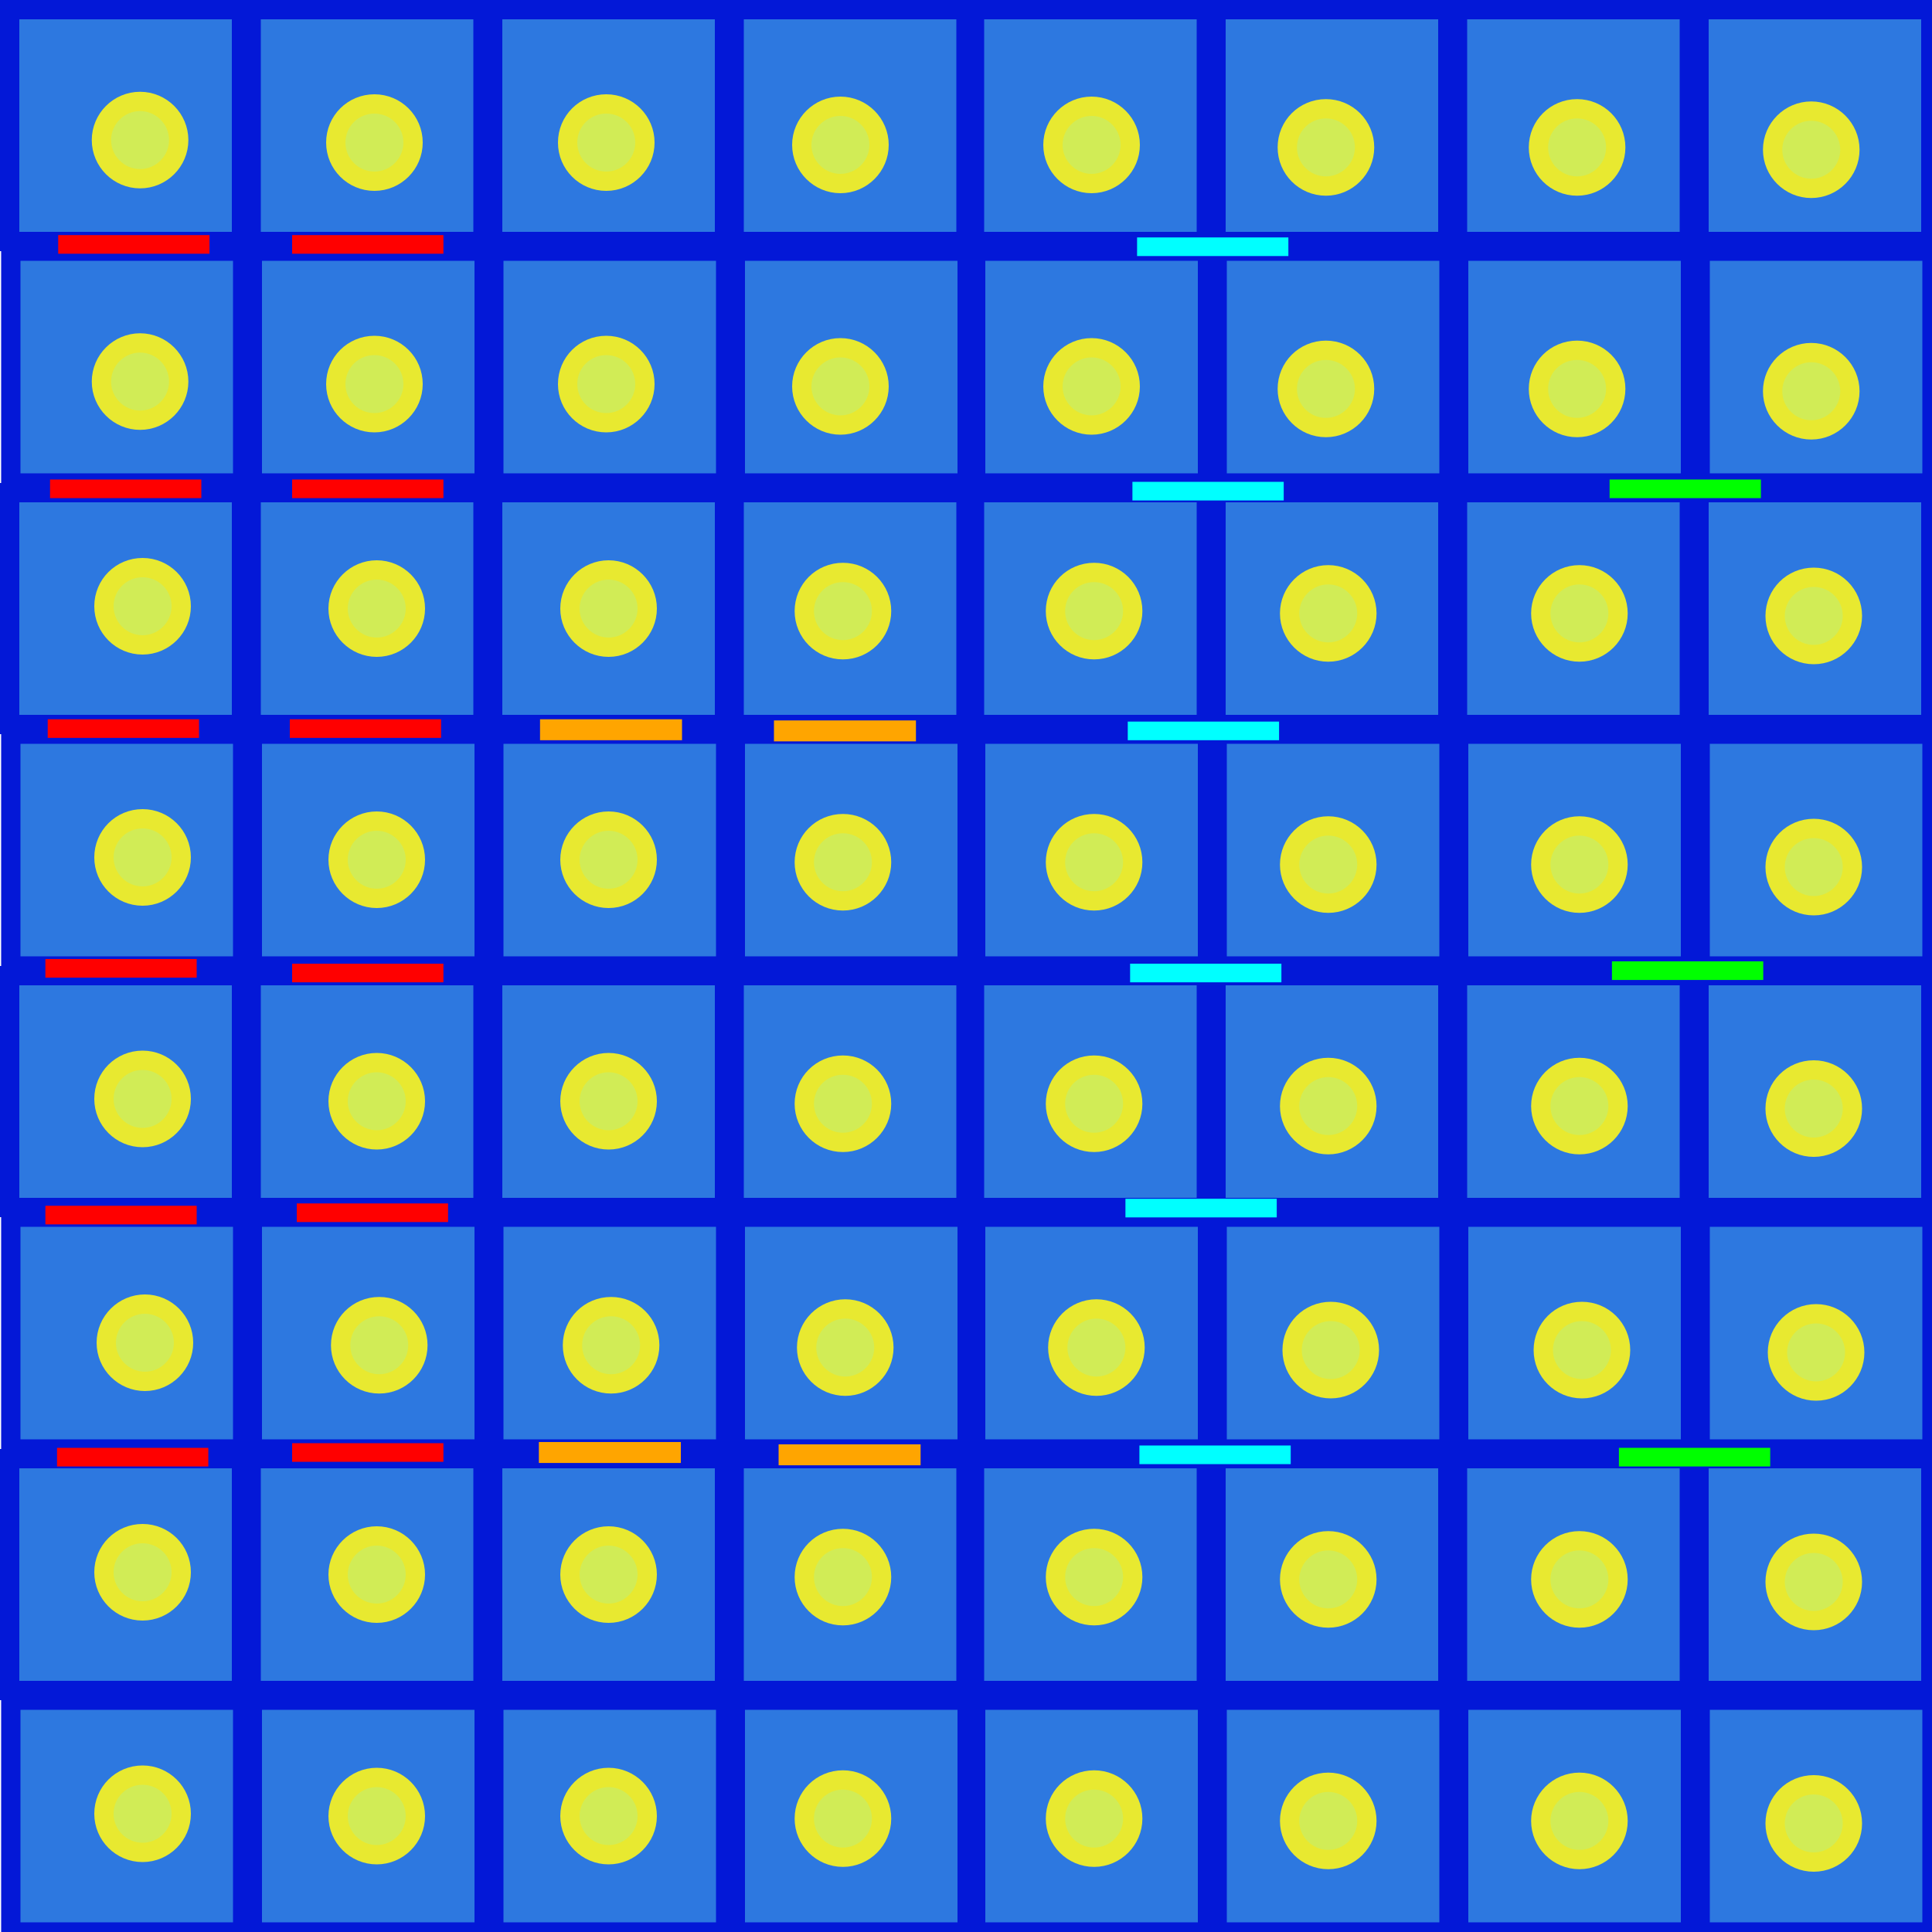 <?xml version="1.0" encoding="UTF-8" standalone="no"?>
<svg
   xmlns:dc="http://purl.org/dc/elements/1.1/"
   xmlns:cc="http://creativecommons.org/ns#"
   xmlns:rdf="http://www.w3.org/1999/02/22-rdf-syntax-ns#"
   xmlns:svg="http://www.w3.org/2000/svg"
   xmlns="http://www.w3.org/2000/svg"
   xmlns:xlink="http://www.w3.org/1999/xlink"
   xmlns:sodipodi="http://sodipodi.sourceforge.net/DTD/sodipodi-0.dtd"
   xmlns:inkscape="http://www.inkscape.org/namespaces/inkscape"
   version="1.1"
   preserveAspectRatio="xMidYMid meet"
   viewBox="0 0 100 100"
   width="100"
   height="100"
   id="svg593"
   sodipodi:docname="balanced.svg"
   inkscape:version="1.0.1 (3bc2e813f5, 2020-09-07)">
  <sodipodi:namedview
     pagecolor="#ffffff"
     bordercolor="#666666"
     borderopacity="1"
     objecttolerance="10"
     gridtolerance="10"
     guidetolerance="10"
     inkscape:pageopacity="0"
     inkscape:pageshadow="2"
     inkscape:window-width="1920"
     inkscape:window-height="1001"
     id="namedview595"
     showgrid="false"
     inkscape:zoom="8.3"
     inkscape:cx="22.951807"
     inkscape:cy="50"
     inkscape:window-x="-9"
     inkscape:window-y="-9"
     inkscape:window-maximized="1"
     inkscape:current-layer="svg593"
     inkscape:document-rotation="0" />
  <defs
     id="defs67">
    <path
       d="M75.5 100L75.5 88L87.5 88L87.5 100L75.5 100ZM88 100L88 88L100 88L100 100L88 100ZM25.56 100L25.56 88L37.56 88L37.56 100L25.56 100ZM38.06 100L38.06 88L50.06 88L50.06 100L38.06 100ZM0.56 100L0.56 88L12.56 88L12.56 100L0.56 100ZM13.06 100L13.06 88L25.06 88L25.06 100L13.06 100ZM63 100L63 88L75 88L75 100L63 100ZM50.5 100L50.5 88L62.5 88L62.5 100L50.5 100ZM75.44 87.5L75.44 75.5L87.44 75.5L87.44 87.5L75.44 87.5ZM87.94 87.5L87.94 75.5L99.94 75.5L99.94 87.5L87.94 87.5ZM25.5 87.5L25.5 75.5L37.5 75.5L37.5 87.5L25.5 87.5ZM38 87.5L38 75.5L50 75.5L50 87.5L38 87.5ZM0.5 87.5L0.5 75.5L12.5 75.5L12.5 87.5L0.5 87.5ZM13 87.5L13 75.5L25 75.5L25 87.5L13 87.5ZM62.94 87.5L62.94 75.5L74.94 75.5L74.94 87.5L62.94 87.5ZM50.44 87.5L50.44 75.5L62.44 75.5L62.44 87.5L50.44 87.5ZM50.5 75L50.5 63L62.5 63L62.5 75L50.5 75ZM63 75L63 63L75 63L75 75L63 75ZM13.06 75L13.06 63L25.06 63L25.06 75L13.06 75ZM0.56 75L0.56 63L12.56 63L12.56 75L0.56 75ZM38.06 75L38.06 63L50.06 63L50.06 75L38.06 75ZM25.56 75L25.56 63L37.56 63L37.56 75L25.56 75ZM88 75L88 63L100 63L100 75L88 75ZM75.5 75L75.5 63L87.5 63L87.5 75L75.5 75ZM50.44 62.5L50.44 50.5L62.44 50.5L62.44 62.5L50.44 62.5ZM62.94 62.5L62.94 50.5L74.94 50.5L74.94 62.5L62.94 62.5ZM13 62.5L13 50.5L25 50.5L25 62.5L13 62.5ZM0.5 62.5L0.5 50.5L12.5 50.5L12.5 62.5L0.5 62.5ZM38 62.5L38 50.5L50 50.5L50 62.5L38 62.5ZM25.5 62.5L25.5 50.5L37.5 50.5L37.5 62.5L25.5 62.5ZM87.94 62.5L87.94 50.5L99.94 50.5L99.94 62.5L87.94 62.5ZM75.44 62.5L75.44 50.5L87.44 50.5L87.44 62.5L75.44 62.5ZM75.5 50L75.5 38L87.5 38L87.5 50L75.5 50ZM88 50L88 38L100 38L100 50L88 50ZM25.56 50L25.56 38L37.56 38L37.56 50L25.56 50ZM38.06 50L38.06 38L50.06 38L50.06 50L38.06 50ZM0.56 50L0.56 38L12.56 38L12.56 50L0.56 50ZM13.06 50L13.06 38L25.06 38L25.06 50L13.06 50ZM63 50L63 38L75 38L75 50L63 50ZM50.5 50L50.5 38L62.5 38L62.5 50L50.5 50ZM75.44 37.5L75.44 25.5L87.44 25.5L87.44 37.5L75.44 37.5ZM87.94 37.5L87.94 25.5L99.94 25.5L99.94 37.5L87.94 37.5ZM25.5 37.5L25.5 25.5L37.5 25.5L37.5 37.5L25.5 37.5ZM38 37.5L38 25.5L50 25.5L50 37.5L38 37.5ZM0.5 37.5L0.5 25.5L12.5 25.5L12.5 37.5L0.5 37.5ZM13 37.5L13 25.5L25 25.5L25 37.5L13 37.5ZM62.94 37.5L62.94 25.5L74.94 25.5L74.94 37.5L62.94 37.5ZM50.44 37.5L50.44 25.5L62.44 25.5L62.44 37.5L50.44 37.5ZM75.5 25L75.5 13L87.5 13L87.5 25L75.5 25ZM88 25L88 13L100 13L100 25L88 25ZM25.56 25L25.56 13L37.56 13L37.56 25L25.56 25ZM38.06 25L38.06 13L50.06 13L50.06 25L38.06 25ZM0.56 25L0.56 13L12.56 13L12.56 25L0.56 25ZM13.06 25L13.06 13L25.06 13L25.06 25L13.06 25ZM63 25L63 13L75 13L75 25L63 25ZM50.5 25L50.5 13L62.5 13L62.5 25L50.5 25ZM75.44 12.5L75.44 0.5L87.44 0.5L87.44 12.5L75.44 12.5ZM87.94 12.5L87.94 0.5L99.94 0.5L99.94 12.5L87.94 12.5ZM25.5 12.5L25.5 0.5L37.5 0.5L37.5 12.5L25.5 12.5ZM38 12.5L38 0.5L50 0.5L50 12.5L38 12.5ZM0.5 12.5L0.5 0.5L12.5 0.5L12.5 12.5L0.5 12.5ZM13 12.5L13 0.5L25 0.5L25 12.5L13 12.5ZM62.94 12.5L62.94 0.5L74.94 0.5L74.94 12.5L62.94 12.5ZM50.44 12.5L50.44 0.5L62.44 0.5L62.44 12.5L50.44 12.5Z"
       id="k1yBUesdFD" />
    <path
       d="M9.25 7.25C9.25 8.35 8.35 9.25 7.25 9.25C6.15 9.25 5.25 8.35 5.25 7.25C5.25 6.15 6.15 5.25 7.25 5.25C8.35 5.25 9.25 6.15 9.25 7.25Z"
       id="f3TYRk21w" />
    <path
       d="M9.25 19.75C9.25 20.85 8.35 21.75 7.25 21.75C6.15 21.75 5.25 20.85 5.25 19.75C5.25 18.65 6.15 17.75 7.25 17.75C8.35 17.75 9.25 18.65 9.25 19.75Z"
       id="apfevvvks" />
    <path
       d="M9.38 31.38C9.38 32.48 8.48 33.38 7.38 33.38C6.27 33.38 5.38 32.48 5.38 31.38C5.38 30.27 6.27 29.38 7.38 29.38C8.48 29.38 9.38 30.27 9.38 31.38Z"
       id="d9IsZ9qQ2" />
    <path
       d="M9.38 44.38C9.38 45.48 8.48 46.38 7.38 46.38C6.27 46.38 5.38 45.48 5.38 44.38C5.38 43.27 6.27 42.38 7.38 42.38C8.48 42.38 9.38 43.27 9.38 44.38Z"
       id="b3wxK5TXCg" />
    <path
       d="M9.38 56.88C9.38 57.98 8.48 58.88 7.38 58.88C6.27 58.88 5.38 57.98 5.38 56.88C5.38 55.77 6.27 54.88 7.38 54.88C8.48 54.88 9.38 55.77 9.38 56.88Z"
       id="b5kMrGUTT3" />
    <path
       d="M9.5 69.5C9.5 70.6 8.6 71.5 7.5 71.5C6.4 71.5 5.5 70.6 5.5 69.5C5.5 68.4 6.4 67.5 7.5 67.5C8.6 67.5 9.5 68.4 9.5 69.5Z"
       id="bzQNCaCLX" />
    <path
       d="M33.38 7.38C33.38 8.48 32.48 9.38 31.38 9.38C30.27 9.38 29.38 8.48 29.38 7.38C29.38 6.27 30.27 5.38 31.38 5.38C32.48 5.38 33.38 6.27 33.38 7.38Z"
       id="b1oQ50TQIR" />
    <path
       d="M33.38 19.88C33.38 20.98 32.48 21.88 31.38 21.88C30.27 21.88 29.38 20.98 29.38 19.88C29.38 18.77 30.27 17.88 31.38 17.88C32.48 17.88 33.38 18.77 33.38 19.88Z"
       id="j277XMGqn" />
    <path
       d="M33.5 31.5C33.5 32.6 32.6 33.5 31.5 33.5C30.4 33.5 29.5 32.6 29.5 31.5C29.5 30.4 30.4 29.5 31.5 29.5C32.6 29.5 33.5 30.4 33.5 31.5Z"
       id="b3fEZtcS75" />
    <path
       d="M33.5 44.5C33.5 45.6 32.6 46.5 31.5 46.5C30.4 46.5 29.5 45.6 29.5 44.5C29.5 43.4 30.4 42.5 31.5 42.5C32.6 42.5 33.5 43.4 33.5 44.5Z"
       id="b4G7H5SpuN" />
    <path
       d="M33.5 57C33.5 58.1 32.6 59 31.5 59C30.4 59 29.5 58.1 29.5 57C29.5 55.9 30.4 55 31.5 55C32.6 55 33.5 55.9 33.5 57Z"
       id="a164AGCL66" />
    <path
       d="M33.63 69.63C33.63 70.73 32.73 71.63 31.63 71.63C30.52 71.63 29.63 70.73 29.63 69.63C29.63 68.52 30.52 67.63 31.63 67.63C32.73 67.63 33.63 68.52 33.63 69.63Z"
       id="a4mQEgrlBX" />
    <path
       d="M58.5 7.5C58.5 8.6 57.6 9.5 56.5 9.5C55.4 9.5 54.5 8.6 54.5 7.5C54.5 6.4 55.4 5.5 56.5 5.5C57.6 5.5 58.5 6.4 58.5 7.5Z"
       id="a1oj0d6SHn" />
    <path
       d="M58.5 20C58.5 21.1 57.6 22 56.5 22C55.4 22 54.5 21.1 54.5 20C54.5 18.9 55.4 18 56.5 18C57.6 18 58.5 18.9 58.5 20Z"
       id="g1fjp4Jlsv" />
    <path
       d="M58.63 31.63C58.63 32.73 57.73 33.63 56.63 33.63C55.52 33.63 54.63 32.73 54.63 31.63C54.63 30.52 55.52 29.63 56.63 29.63C57.73 29.63 58.63 30.52 58.63 31.63Z"
       id="b7stpS4f8I" />
    <path
       d="M58.63 44.63C58.63 45.73 57.73 46.63 56.63 46.63C55.52 46.63 54.63 45.73 54.63 44.63C54.63 43.52 55.52 42.63 56.63 42.63C57.73 42.63 58.63 43.52 58.63 44.63Z"
       id="g462Sqvot" />
    <path
       d="M58.63 57.13C58.63 58.23 57.73 59.13 56.63 59.13C55.52 59.13 54.63 58.23 54.63 57.13C54.63 56.02 55.52 55.13 56.63 55.13C57.73 55.13 58.63 56.02 58.63 57.13Z"
       id="iXYO7UJ3p" />
    <path
       d="M58.75 69.75C58.75 70.85 57.85 71.75 56.75 71.75C55.65 71.75 54.75 70.85 54.75 69.75C54.75 68.65 55.65 67.75 56.75 67.75C57.85 67.75 58.75 68.65 58.75 69.75Z"
       id="a1plIyGINJ" />
    <path
       d="M83.63 7.63C83.63 8.73 82.73 9.63 81.63 9.63C80.52 9.63 79.63 8.73 79.63 7.63C79.63 6.52 80.52 5.63 81.63 5.63C82.73 5.63 83.63 6.52 83.63 7.63Z"
       id="bDpKJtYOS" />
    <path
       d="M83.63 20.13C83.63 21.23 82.73 22.13 81.63 22.13C80.52 22.13 79.63 21.23 79.63 20.13C79.63 19.02 80.52 18.13 81.63 18.13C82.73 18.13 83.63 19.02 83.63 20.13Z"
       id="a4qRQwNjwc" />
    <path
       d="M83.75 31.75C83.75 32.85 82.85 33.75 81.75 33.75C80.65 33.75 79.75 32.85 79.75 31.75C79.75 30.65 80.65 29.75 81.75 29.75C82.85 29.75 83.75 30.65 83.75 31.75Z"
       id="b2ujDISus9" />
    <path
       d="M83.75 44.75C83.75 45.85 82.85 46.75 81.75 46.75C80.65 46.75 79.75 45.85 79.75 44.75C79.75 43.65 80.65 42.75 81.75 42.75C82.85 42.75 83.75 43.65 83.75 44.75Z"
       id="clur7RjTv" />
    <path
       d="M83.75 57.25C83.75 58.35 82.85 59.25 81.75 59.25C80.65 59.25 79.75 58.35 79.75 57.25C79.75 56.15 80.65 55.25 81.75 55.25C82.85 55.25 83.75 56.15 83.75 57.25Z"
       id="bZM7ogmeP" />
    <path
       d="M83.88 69.88C83.88 70.98 82.98 71.88 81.88 71.88C80.77 71.88 79.88 70.98 79.88 69.88C79.88 68.77 80.77 67.88 81.88 67.88C82.98 67.88 83.88 68.77 83.88 69.88Z"
       id="bvXFBJMQx" />
    <path
       d="M21.38 7.38C21.38 8.48 20.48 9.38 19.38 9.38C18.27 9.38 17.38 8.48 17.38 7.38C17.38 6.27 18.27 5.38 19.38 5.38C20.48 5.38 21.38 6.27 21.38 7.38Z"
       id="bKbsEl3le" />
    <path
       d="M21.38 19.88C21.38 20.98 20.48 21.88 19.38 21.88C18.27 21.88 17.38 20.98 17.38 19.88C17.38 18.77 18.27 17.88 19.38 17.88C20.48 17.88 21.38 18.77 21.38 19.88Z"
       id="g28Dpa5vCG" />
    <path
       d="M21.5 31.5C21.5 32.6 20.6 33.5 19.5 33.5C18.4 33.5 17.5 32.6 17.5 31.5C17.5 30.4 18.4 29.5 19.5 29.5C20.6 29.5 21.5 30.4 21.5 31.5Z"
       id="aLQtvpN3z" />
    <path
       d="M21.5 44.5C21.5 45.6 20.6 46.5 19.5 46.5C18.4 46.5 17.5 45.6 17.5 44.5C17.5 43.4 18.4 42.5 19.5 42.5C20.6 42.5 21.5 43.4 21.5 44.5Z"
       id="d1IXX2lt8" />
    <path
       d="M21.5 57C21.5 58.1 20.6 59 19.5 59C18.4 59 17.5 58.1 17.5 57C17.5 55.9 18.4 55 19.5 55C20.6 55 21.5 55.9 21.5 57Z"
       id="b99Eu9XBtz" />
    <path
       d="M21.63 69.63C21.63 70.73 20.73 71.63 19.63 71.63C18.52 71.63 17.63 70.73 17.63 69.63C17.63 68.52 18.52 67.63 19.63 67.63C20.73 67.63 21.63 68.52 21.63 69.63Z"
       id="bzi8TxiNK" />
    <path
       d="M45.5 7.5C45.5 8.6 44.6 9.5 43.5 9.5C42.4 9.5 41.5 8.6 41.5 7.5C41.5 6.4 42.4 5.5 43.5 5.5C44.6 5.5 45.5 6.4 45.5 7.5Z"
       id="d6IU3jv9bC" />
    <path
       d="M45.5 20C45.5 21.1 44.6 22 43.5 22C42.4 22 41.5 21.1 41.5 20C41.5 18.9 42.4 18 43.5 18C44.6 18 45.5 18.9 45.5 20Z"
       id="ck0fWxnop" />
    <path
       d="M45.63 31.63C45.63 32.73 44.73 33.63 43.63 33.63C42.52 33.63 41.63 32.73 41.63 31.63C41.63 30.52 42.52 29.63 43.63 29.63C44.73 29.63 45.63 30.52 45.63 31.63Z"
       id="a4X3HjqMz" />
    <path
       d="M45.63 44.63C45.63 45.73 44.73 46.63 43.63 46.63C42.52 46.63 41.63 45.73 41.63 44.63C41.63 43.52 42.52 42.63 43.63 42.63C44.73 42.63 45.63 43.52 45.63 44.63Z"
       id="lUXbI8a5p" />
    <path
       d="M45.63 57.13C45.63 58.23 44.73 59.13 43.63 59.13C42.52 59.13 41.63 58.23 41.63 57.13C41.63 56.02 42.52 55.13 43.63 55.13C44.73 55.13 45.63 56.02 45.63 57.13Z"
       id="aD7miP3Y" />
    <path
       d="M45.75 69.75C45.75 70.85 44.85 71.75 43.75 71.75C42.65 71.75 41.75 70.85 41.75 69.75C41.75 68.65 42.65 67.75 43.75 67.75C44.85 67.75 45.75 68.65 45.75 69.75Z"
       id="iqhXNGoxQ" />
    <path
       d="M70.63 7.63C70.63 8.73 69.73 9.63 68.63 9.63C67.52 9.63 66.63 8.73 66.63 7.63C66.63 6.52 67.52 5.63 68.63 5.63C69.73 5.63 70.63 6.52 70.63 7.63Z"
       id="kkDbITBXg" />
    <path
       d="M70.63 20.13C70.63 21.23 69.73 22.13 68.63 22.13C67.52 22.13 66.63 21.23 66.63 20.13C66.63 19.02 67.52 18.13 68.63 18.13C69.73 18.13 70.63 19.02 70.63 20.13Z"
       id="a1hWwlwbiQ" />
    <path
       d="M70.75 31.75C70.75 32.85 69.85 33.75 68.75 33.75C67.65 33.75 66.75 32.85 66.75 31.75C66.75 30.65 67.65 29.75 68.75 29.75C69.85 29.75 70.75 30.65 70.75 31.75Z"
       id="ahlaa1cL6" />
    <path
       d="M70.75 44.75C70.75 45.85 69.85 46.75 68.75 46.75C67.65 46.75 66.75 45.85 66.75 44.75C66.75 43.65 67.65 42.75 68.75 42.75C69.85 42.75 70.75 43.65 70.75 44.75Z"
       id="g7veE6Khf1" />
    <path
       d="M70.75 57.25C70.75 58.35 69.85 59.25 68.75 59.25C67.65 59.25 66.75 58.35 66.75 57.25C66.75 56.15 67.65 55.25 68.75 55.25C69.85 55.25 70.75 56.15 70.75 57.25Z"
       id="ag1M1sNRS" />
    <path
       d="M70.88 69.88C70.88 70.98 69.98 71.88 68.88 71.88C67.77 71.88 66.88 70.98 66.88 69.88C66.88 68.77 67.77 67.88 68.88 67.88C69.98 67.88 70.88 68.77 70.88 69.88Z"
       id="aWRjeQek" />
    <path
       d="M95.75 7.75C95.75 8.85 94.85 9.75 93.75 9.75C92.65 9.75 91.75 8.85 91.75 7.75C91.75 6.65 92.65 5.75 93.75 5.75C94.85 5.75 95.75 6.65 95.75 7.75Z"
       id="b21YP5dxwN" />
    <path
       d="M95.75 20.25C95.75 21.35 94.85 22.25 93.75 22.25C92.65 22.25 91.75 21.35 91.75 20.25C91.75 19.15 92.65 18.25 93.75 18.25C94.85 18.25 95.75 19.15 95.75 20.25Z"
       id="da6a3twzi" />
    <path
       d="M95.88 31.88C95.88 32.98 94.98 33.88 93.88 33.88C92.77 33.88 91.88 32.98 91.88 31.88C91.88 30.77 92.77 29.88 93.88 29.88C94.98 29.88 95.88 30.77 95.88 31.88Z"
       id="bf1pMZRe" />
    <path
       d="M95.88 44.88C95.88 45.98 94.98 46.88 93.88 46.88C92.77 46.88 91.88 45.98 91.88 44.88C91.88 43.77 92.77 42.88 93.88 42.88C94.98 42.88 95.88 43.77 95.88 44.88Z"
       id="a1j2WM2MKb" />
    <path
       d="M95.88 57.38C95.88 58.48 94.98 59.38 93.88 59.38C92.77 59.38 91.88 58.48 91.88 57.38C91.88 56.27 92.77 55.38 93.88 55.38C94.98 55.38 95.88 56.27 95.88 57.38Z"
       id="b2anh0RTaN" />
    <path
       d="M96 70C96 71.1 95.1 72 94 72C92.9 72 92 71.1 92 70C92 68.9 92.9 68 94 68C95.1 68 96 68.9 96 70Z"
       id="blaVeisEU" />
    <path
       d="M9.38 81.38C9.38 82.48 8.48 83.38 7.38 83.38C6.27 83.38 5.38 82.48 5.38 81.38C5.38 80.27 6.27 79.38 7.38 79.38C8.48 79.38 9.38 80.27 9.38 81.38Z"
       id="gv7HHp8lV" />
    <path
       d="M9.38 93.88C9.38 94.98 8.48 95.88 7.38 95.88C6.27 95.88 5.38 94.98 5.38 93.88C5.38 92.77 6.27 91.88 7.38 91.88C8.48 91.88 9.38 92.77 9.38 93.88Z"
       id="a44EcHzRVE" />
    <path
       d="M33.5 81.5C33.5 82.6 32.6 83.5 31.5 83.5C30.4 83.5 29.5 82.6 29.5 81.5C29.5 80.4 30.4 79.5 31.5 79.5C32.6 79.5 33.5 80.4 33.5 81.5Z"
       id="aKA3k0d8L" />
    <path
       d="M33.5 94C33.5 95.1 32.6 96 31.5 96C30.4 96 29.5 95.1 29.5 94C29.5 92.9 30.4 92 31.5 92C32.6 92 33.5 92.9 33.5 94Z"
       id="c58wartIFO" />
    <path
       d="M58.63 81.63C58.63 82.73 57.73 83.63 56.63 83.63C55.52 83.63 54.63 82.73 54.63 81.63C54.63 80.52 55.52 79.63 56.63 79.63C57.73 79.63 58.63 80.52 58.63 81.63Z"
       id="bu3GQ8Xhn" />
    <path
       d="M58.63 94.13C58.63 95.23 57.73 96.13 56.63 96.13C55.52 96.13 54.63 95.23 54.63 94.13C54.63 93.02 55.52 92.13 56.63 92.13C57.73 92.13 58.63 93.02 58.63 94.13Z"
       id="a3tMxjQFy8" />
    <path
       d="M83.75 81.75C83.75 82.85 82.85 83.75 81.75 83.75C80.65 83.75 79.75 82.85 79.75 81.75C79.75 80.65 80.65 79.75 81.75 79.75C82.85 79.75 83.75 80.65 83.75 81.75Z"
       id="c4UGghGkF" />
    <path
       d="M83.75 94.25C83.75 95.35 82.85 96.25 81.75 96.25C80.65 96.25 79.75 95.35 79.75 94.25C79.75 93.15 80.65 92.25 81.75 92.25C82.85 92.25 83.75 93.15 83.75 94.25Z"
       id="i1fP7rHPY" />
    <path
       d="M21.5 81.5C21.5 82.6 20.6 83.5 19.5 83.5C18.4 83.5 17.5 82.6 17.5 81.5C17.5 80.4 18.4 79.5 19.5 79.5C20.6 79.5 21.5 80.4 21.5 81.5Z"
       id="a52ELTZ9hd" />
    <path
       d="M21.5 94C21.5 95.1 20.6 96 19.5 96C18.4 96 17.5 95.1 17.5 94C17.5 92.9 18.4 92 19.5 92C20.6 92 21.5 92.9 21.5 94Z"
       id="ivl4aEfDp" />
    <path
       d="M45.63 81.63C45.63 82.73 44.73 83.63 43.63 83.63C42.52 83.63 41.63 82.73 41.63 81.63C41.63 80.52 42.52 79.63 43.63 79.63C44.73 79.63 45.63 80.52 45.63 81.63Z"
       id="h21A5IjACi" />
    <path
       d="M45.63 94.13C45.63 95.23 44.73 96.13 43.63 96.13C42.52 96.13 41.63 95.23 41.63 94.13C41.63 93.02 42.52 92.13 43.63 92.13C44.73 92.13 45.63 93.02 45.63 94.13Z"
       id="agw48iRSm" />
    <path
       d="M70.75 81.75C70.75 82.85 69.85 83.75 68.75 83.75C67.65 83.75 66.75 82.85 66.75 81.75C66.75 80.65 67.65 79.75 68.75 79.75C69.85 79.75 70.75 80.65 70.75 81.75Z"
       id="f6EuH9cMj" />
    <path
       d="M70.75 94.25C70.75 95.35 69.85 96.25 68.75 96.25C67.65 96.25 66.75 95.35 66.75 94.25C66.75 93.15 67.65 92.25 68.75 92.25C69.85 92.25 70.75 93.15 70.75 94.25Z"
       id="q36VIQXvD0" />
    <path
       d="M95.88 81.88C95.88 82.98 94.98 83.88 93.88 83.88C92.77 83.88 91.88 82.98 91.88 81.88C91.88 80.77 92.77 79.88 93.88 79.88C94.98 79.88 95.88 80.77 95.88 81.88Z"
       id="g1CO8DBdQk" />
    <path
       d="M95.88 94.38C95.88 95.48 94.98 96.38 93.88 96.38C92.77 96.38 91.88 95.48 91.88 94.38C91.88 93.27 92.77 92.38 93.88 92.38C94.98 92.38 95.88 93.27 95.88 94.38Z"
       id="b1C4YU3Z3O" />
  </defs>
  <g
     id="g591">
    <g
       id="g589">
      <g
         id="g75">
        <use
           xlink:href="#k1yBUesdFD"
           opacity="1"
           fill="#2d78e0"
           fill-opacity="1"
           id="use69" />
        <g
           id="g73">
          <use
             xlink:href="#k1yBUesdFD"
             opacity="1"
             fill-opacity="0"
             stroke="#0318d7"
             stroke-width="1"
             stroke-opacity="1"
             id="use71" />
        </g>
      </g>
      <g
         id="g83">
        <use
           xlink:href="#f3TYRk21w"
           opacity="1"
           fill="#d1ec56"
           fill-opacity="1"
           id="use77" />
        <g
           id="g81">
          <use
             xlink:href="#f3TYRk21w"
             opacity="1"
             fill-opacity="0"
             stroke="#e8e930"
             stroke-width="1"
             stroke-opacity="1"
             id="use79" />
        </g>
      </g>
      <g
         id="g91">
        <use
           xlink:href="#apfevvvks"
           opacity="1"
           fill="#d1ec56"
           fill-opacity="1"
           id="use85" />
        <g
           id="g89">
          <use
             xlink:href="#apfevvvks"
             opacity="1"
             fill-opacity="0"
             stroke="#e8e930"
             stroke-width="1"
             stroke-opacity="1"
             id="use87" />
        </g>
      </g>
      <g
         id="g99">
        <use
           xlink:href="#d9IsZ9qQ2"
           opacity="1"
           fill="#d1ec56"
           fill-opacity="1"
           id="use93" />
        <g
           id="g97">
          <use
             xlink:href="#d9IsZ9qQ2"
             opacity="1"
             fill-opacity="0"
             stroke="#e8e930"
             stroke-width="1"
             stroke-opacity="1"
             id="use95" />
        </g>
      </g>
      <g
         id="g107">
        <use
           xlink:href="#b3wxK5TXCg"
           opacity="1"
           fill="#d1ec56"
           fill-opacity="1"
           id="use101" />
        <g
           id="g105">
          <use
             xlink:href="#b3wxK5TXCg"
             opacity="1"
             fill-opacity="0"
             stroke="#e8e930"
             stroke-width="1"
             stroke-opacity="1"
             id="use103" />
        </g>
      </g>
      <g
         id="g115">
        <use
           xlink:href="#b5kMrGUTT3"
           opacity="1"
           fill="#d1ec56"
           fill-opacity="1"
           id="use109" />
        <g
           id="g113">
          <use
             xlink:href="#b5kMrGUTT3"
             opacity="1"
             fill-opacity="0"
             stroke="#e8e930"
             stroke-width="1"
             stroke-opacity="1"
             id="use111" />
        </g>
      </g>
      <g
         id="g123">
        <use
           xlink:href="#bzQNCaCLX"
           opacity="1"
           fill="#d1ec56"
           fill-opacity="1"
           id="use117" />
        <g
           id="g121">
          <use
             xlink:href="#bzQNCaCLX"
             opacity="1"
             fill-opacity="0"
             stroke="#e8e930"
             stroke-width="1"
             stroke-opacity="1"
             id="use119" />
        </g>
      </g>
      <g
         id="g131">
        <use
           xlink:href="#b1oQ50TQIR"
           opacity="1"
           fill="#d1ec56"
           fill-opacity="1"
           id="use125" />
        <g
           id="g129">
          <use
             xlink:href="#b1oQ50TQIR"
             opacity="1"
             fill-opacity="0"
             stroke="#e8e930"
             stroke-width="1"
             stroke-opacity="1"
             id="use127" />
        </g>
      </g>
      <g
         id="g139">
        <use
           xlink:href="#j277XMGqn"
           opacity="1"
           fill="#d1ec56"
           fill-opacity="1"
           id="use133" />
        <g
           id="g137">
          <use
             xlink:href="#j277XMGqn"
             opacity="1"
             fill-opacity="0"
             stroke="#e8e930"
             stroke-width="1"
             stroke-opacity="1"
             id="use135" />
        </g>
      </g>
      <g
         id="g147">
        <use
           xlink:href="#b3fEZtcS75"
           opacity="1"
           fill="#d1ec56"
           fill-opacity="1"
           id="use141" />
        <g
           id="g145">
          <use
             xlink:href="#b3fEZtcS75"
             opacity="1"
             fill-opacity="0"
             stroke="#e8e930"
             stroke-width="1"
             stroke-opacity="1"
             id="use143" />
        </g>
      </g>
      <g
         id="g155">
        <use
           xlink:href="#b4G7H5SpuN"
           opacity="1"
           fill="#d1ec56"
           fill-opacity="1"
           id="use149" />
        <g
           id="g153">
          <use
             xlink:href="#b4G7H5SpuN"
             opacity="1"
             fill-opacity="0"
             stroke="#e8e930"
             stroke-width="1"
             stroke-opacity="1"
             id="use151" />
        </g>
      </g>
      <g
         id="g163">
        <use
           xlink:href="#a164AGCL66"
           opacity="1"
           fill="#d1ec56"
           fill-opacity="1"
           id="use157" />
        <g
           id="g161">
          <use
             xlink:href="#a164AGCL66"
             opacity="1"
             fill-opacity="0"
             stroke="#e8e930"
             stroke-width="1"
             stroke-opacity="1"
             id="use159" />
        </g>
      </g>
      <g
         id="g171">
        <use
           xlink:href="#a4mQEgrlBX"
           opacity="1"
           fill="#d1ec56"
           fill-opacity="1"
           id="use165" />
        <g
           id="g169">
          <use
             xlink:href="#a4mQEgrlBX"
             opacity="1"
             fill-opacity="0"
             stroke="#e8e930"
             stroke-width="1"
             stroke-opacity="1"
             id="use167" />
        </g>
      </g>
      <g
         id="g179">
        <use
           xlink:href="#a1oj0d6SHn"
           opacity="1"
           fill="#d1ec56"
           fill-opacity="1"
           id="use173" />
        <g
           id="g177">
          <use
             xlink:href="#a1oj0d6SHn"
             opacity="1"
             fill-opacity="0"
             stroke="#e8e930"
             stroke-width="1"
             stroke-opacity="1"
             id="use175" />
        </g>
      </g>
      <g
         id="g187">
        <use
           xlink:href="#g1fjp4Jlsv"
           opacity="1"
           fill="#d1ec56"
           fill-opacity="1"
           id="use181" />
        <g
           id="g185">
          <use
             xlink:href="#g1fjp4Jlsv"
             opacity="1"
             fill-opacity="0"
             stroke="#e8e930"
             stroke-width="1"
             stroke-opacity="1"
             id="use183" />
        </g>
      </g>
      <g
         id="g195">
        <use
           xlink:href="#b7stpS4f8I"
           opacity="1"
           fill="#d1ec56"
           fill-opacity="1"
           id="use189" />
        <g
           id="g193">
          <use
             xlink:href="#b7stpS4f8I"
             opacity="1"
             fill-opacity="0"
             stroke="#e8e930"
             stroke-width="1"
             stroke-opacity="1"
             id="use191" />
        </g>
      </g>
      <g
         id="g203">
        <use
           xlink:href="#g462Sqvot"
           opacity="1"
           fill="#d1ec56"
           fill-opacity="1"
           id="use197" />
        <g
           id="g201">
          <use
             xlink:href="#g462Sqvot"
             opacity="1"
             fill-opacity="0"
             stroke="#e8e930"
             stroke-width="1"
             stroke-opacity="1"
             id="use199" />
        </g>
      </g>
      <g
         id="g211">
        <use
           xlink:href="#iXYO7UJ3p"
           opacity="1"
           fill="#d1ec56"
           fill-opacity="1"
           id="use205" />
        <g
           id="g209">
          <use
             xlink:href="#iXYO7UJ3p"
             opacity="1"
             fill-opacity="0"
             stroke="#e8e930"
             stroke-width="1"
             stroke-opacity="1"
             id="use207" />
        </g>
      </g>
      <g
         id="g219">
        <use
           xlink:href="#a1plIyGINJ"
           opacity="1"
           fill="#d1ec56"
           fill-opacity="1"
           id="use213" />
        <g
           id="g217">
          <use
             xlink:href="#a1plIyGINJ"
             opacity="1"
             fill-opacity="0"
             stroke="#e8e930"
             stroke-width="1"
             stroke-opacity="1"
             id="use215" />
        </g>
      </g>
      <g
         id="g227">
        <use
           xlink:href="#bDpKJtYOS"
           opacity="1"
           fill="#d1ec56"
           fill-opacity="1"
           id="use221" />
        <g
           id="g225">
          <use
             xlink:href="#bDpKJtYOS"
             opacity="1"
             fill-opacity="0"
             stroke="#e8e930"
             stroke-width="1"
             stroke-opacity="1"
             id="use223" />
        </g>
      </g>
      <g
         id="g235">
        <use
           xlink:href="#a4qRQwNjwc"
           opacity="1"
           fill="#d1ec56"
           fill-opacity="1"
           id="use229" />
        <g
           id="g233">
          <use
             xlink:href="#a4qRQwNjwc"
             opacity="1"
             fill-opacity="0"
             stroke="#e8e930"
             stroke-width="1"
             stroke-opacity="1"
             id="use231" />
        </g>
      </g>
      <g
         id="g243">
        <use
           xlink:href="#b2ujDISus9"
           opacity="1"
           fill="#d1ec56"
           fill-opacity="1"
           id="use237" />
        <g
           id="g241">
          <use
             xlink:href="#b2ujDISus9"
             opacity="1"
             fill-opacity="0"
             stroke="#e8e930"
             stroke-width="1"
             stroke-opacity="1"
             id="use239" />
        </g>
      </g>
      <g
         id="g251">
        <use
           xlink:href="#clur7RjTv"
           opacity="1"
           fill="#d1ec56"
           fill-opacity="1"
           id="use245" />
        <g
           id="g249">
          <use
             xlink:href="#clur7RjTv"
             opacity="1"
             fill-opacity="0"
             stroke="#e8e930"
             stroke-width="1"
             stroke-opacity="1"
             id="use247" />
        </g>
      </g>
      <g
         id="g259">
        <use
           xlink:href="#bZM7ogmeP"
           opacity="1"
           fill="#d1ec56"
           fill-opacity="1"
           id="use253" />
        <g
           id="g257">
          <use
             xlink:href="#bZM7ogmeP"
             opacity="1"
             fill-opacity="0"
             stroke="#e8e930"
             stroke-width="1"
             stroke-opacity="1"
             id="use255" />
        </g>
      </g>
      <g
         id="g267">
        <use
           xlink:href="#bvXFBJMQx"
           opacity="1"
           fill="#d1ec56"
           fill-opacity="1"
           id="use261" />
        <g
           id="g265">
          <use
             xlink:href="#bvXFBJMQx"
             opacity="1"
             fill-opacity="0"
             stroke="#e8e930"
             stroke-width="1"
             stroke-opacity="1"
             id="use263" />
        </g>
      </g>
      <g
         id="g275">
        <use
           xlink:href="#bKbsEl3le"
           opacity="1"
           fill="#d1ec56"
           fill-opacity="1"
           id="use269" />
        <g
           id="g273">
          <use
             xlink:href="#bKbsEl3le"
             opacity="1"
             fill-opacity="0"
             stroke="#e8e930"
             stroke-width="1"
             stroke-opacity="1"
             id="use271" />
        </g>
      </g>
      <g
         id="g283">
        <use
           xlink:href="#g28Dpa5vCG"
           opacity="1"
           fill="#d1ec56"
           fill-opacity="1"
           id="use277" />
        <g
           id="g281">
          <use
             xlink:href="#g28Dpa5vCG"
             opacity="1"
             fill-opacity="0"
             stroke="#e8e930"
             stroke-width="1"
             stroke-opacity="1"
             id="use279" />
        </g>
      </g>
      <g
         id="g291">
        <use
           xlink:href="#aLQtvpN3z"
           opacity="1"
           fill="#d1ec56"
           fill-opacity="1"
           id="use285" />
        <g
           id="g289">
          <use
             xlink:href="#aLQtvpN3z"
             opacity="1"
             fill-opacity="0"
             stroke="#e8e930"
             stroke-width="1"
             stroke-opacity="1"
             id="use287" />
        </g>
      </g>
      <g
         id="g299">
        <use
           xlink:href="#d1IXX2lt8"
           opacity="1"
           fill="#d1ec56"
           fill-opacity="1"
           id="use293" />
        <g
           id="g297">
          <use
             xlink:href="#d1IXX2lt8"
             opacity="1"
             fill-opacity="0"
             stroke="#e8e930"
             stroke-width="1"
             stroke-opacity="1"
             id="use295" />
        </g>
      </g>
      <g
         id="g307">
        <use
           xlink:href="#b99Eu9XBtz"
           opacity="1"
           fill="#d1ec56"
           fill-opacity="1"
           id="use301" />
        <g
           id="g305">
          <use
             xlink:href="#b99Eu9XBtz"
             opacity="1"
             fill-opacity="0"
             stroke="#e8e930"
             stroke-width="1"
             stroke-opacity="1"
             id="use303" />
        </g>
      </g>
      <g
         id="g315">
        <use
           xlink:href="#bzi8TxiNK"
           opacity="1"
           fill="#d1ec56"
           fill-opacity="1"
           id="use309" />
        <g
           id="g313">
          <use
             xlink:href="#bzi8TxiNK"
             opacity="1"
             fill-opacity="0"
             stroke="#e8e930"
             stroke-width="1"
             stroke-opacity="1"
             id="use311" />
        </g>
      </g>
      <g
         id="g323">
        <use
           xlink:href="#d6IU3jv9bC"
           opacity="1"
           fill="#d1ec56"
           fill-opacity="1"
           id="use317" />
        <g
           id="g321">
          <use
             xlink:href="#d6IU3jv9bC"
             opacity="1"
             fill-opacity="0"
             stroke="#e8e930"
             stroke-width="1"
             stroke-opacity="1"
             id="use319" />
        </g>
      </g>
      <g
         id="g331">
        <use
           xlink:href="#ck0fWxnop"
           opacity="1"
           fill="#d1ec56"
           fill-opacity="1"
           id="use325" />
        <g
           id="g329">
          <use
             xlink:href="#ck0fWxnop"
             opacity="1"
             fill-opacity="0"
             stroke="#e8e930"
             stroke-width="1"
             stroke-opacity="1"
             id="use327" />
        </g>
      </g>
      <g
         id="g339">
        <use
           xlink:href="#a4X3HjqMz"
           opacity="1"
           fill="#d1ec56"
           fill-opacity="1"
           id="use333" />
        <g
           id="g337">
          <use
             xlink:href="#a4X3HjqMz"
             opacity="1"
             fill-opacity="0"
             stroke="#e8e930"
             stroke-width="1"
             stroke-opacity="1"
             id="use335" />
        </g>
      </g>
      <g
         id="g347">
        <use
           xlink:href="#lUXbI8a5p"
           opacity="1"
           fill="#d1ec56"
           fill-opacity="1"
           id="use341" />
        <g
           id="g345">
          <use
             xlink:href="#lUXbI8a5p"
             opacity="1"
             fill-opacity="0"
             stroke="#e8e930"
             stroke-width="1"
             stroke-opacity="1"
             id="use343" />
        </g>
      </g>
      <g
         id="g355">
        <use
           xlink:href="#aD7miP3Y"
           opacity="1"
           fill="#d1ec56"
           fill-opacity="1"
           id="use349" />
        <g
           id="g353">
          <use
             xlink:href="#aD7miP3Y"
             opacity="1"
             fill-opacity="0"
             stroke="#e8e930"
             stroke-width="1"
             stroke-opacity="1"
             id="use351" />
        </g>
      </g>
      <g
         id="g363">
        <use
           xlink:href="#iqhXNGoxQ"
           opacity="1"
           fill="#d1ec56"
           fill-opacity="1"
           id="use357" />
        <g
           id="g361">
          <use
             xlink:href="#iqhXNGoxQ"
             opacity="1"
             fill-opacity="0"
             stroke="#e8e930"
             stroke-width="1"
             stroke-opacity="1"
             id="use359" />
        </g>
      </g>
      <g
         id="g371">
        <use
           xlink:href="#kkDbITBXg"
           opacity="1"
           fill="#d1ec56"
           fill-opacity="1"
           id="use365" />
        <g
           id="g369">
          <use
             xlink:href="#kkDbITBXg"
             opacity="1"
             fill-opacity="0"
             stroke="#e8e930"
             stroke-width="1"
             stroke-opacity="1"
             id="use367" />
        </g>
      </g>
      <g
         id="g379">
        <use
           xlink:href="#a1hWwlwbiQ"
           opacity="1"
           fill="#d1ec56"
           fill-opacity="1"
           id="use373" />
        <g
           id="g377">
          <use
             xlink:href="#a1hWwlwbiQ"
             opacity="1"
             fill-opacity="0"
             stroke="#e8e930"
             stroke-width="1"
             stroke-opacity="1"
             id="use375" />
        </g>
      </g>
      <g
         id="g387">
        <use
           xlink:href="#ahlaa1cL6"
           opacity="1"
           fill="#d1ec56"
           fill-opacity="1"
           id="use381" />
        <g
           id="g385">
          <use
             xlink:href="#ahlaa1cL6"
             opacity="1"
             fill-opacity="0"
             stroke="#e8e930"
             stroke-width="1"
             stroke-opacity="1"
             id="use383" />
        </g>
      </g>
      <g
         id="g395">
        <use
           xlink:href="#g7veE6Khf1"
           opacity="1"
           fill="#d1ec56"
           fill-opacity="1"
           id="use389" />
        <g
           id="g393">
          <use
             xlink:href="#g7veE6Khf1"
             opacity="1"
             fill-opacity="0"
             stroke="#e8e930"
             stroke-width="1"
             stroke-opacity="1"
             id="use391" />
        </g>
      </g>
      <g
         id="g403">
        <use
           xlink:href="#ag1M1sNRS"
           opacity="1"
           fill="#d1ec56"
           fill-opacity="1"
           id="use397" />
        <g
           id="g401">
          <use
             xlink:href="#ag1M1sNRS"
             opacity="1"
             fill-opacity="0"
             stroke="#e8e930"
             stroke-width="1"
             stroke-opacity="1"
             id="use399" />
        </g>
      </g>
      <g
         id="g411">
        <use
           xlink:href="#aWRjeQek"
           opacity="1"
           fill="#d1ec56"
           fill-opacity="1"
           id="use405" />
        <g
           id="g409">
          <use
             xlink:href="#aWRjeQek"
             opacity="1"
             fill-opacity="0"
             stroke="#e8e930"
             stroke-width="1"
             stroke-opacity="1"
             id="use407" />
        </g>
      </g>
      <g
         id="g419">
        <use
           xlink:href="#b21YP5dxwN"
           opacity="1"
           fill="#d1ec56"
           fill-opacity="1"
           id="use413" />
        <g
           id="g417">
          <use
             xlink:href="#b21YP5dxwN"
             opacity="1"
             fill-opacity="0"
             stroke="#e8e930"
             stroke-width="1"
             stroke-opacity="1"
             id="use415" />
        </g>
      </g>
      <g
         id="g427">
        <use
           xlink:href="#da6a3twzi"
           opacity="1"
           fill="#d1ec56"
           fill-opacity="1"
           id="use421" />
        <g
           id="g425">
          <use
             xlink:href="#da6a3twzi"
             opacity="1"
             fill-opacity="0"
             stroke="#e8e930"
             stroke-width="1"
             stroke-opacity="1"
             id="use423" />
        </g>
      </g>
      <g
         id="g435">
        <use
           xlink:href="#bf1pMZRe"
           opacity="1"
           fill="#d1ec56"
           fill-opacity="1"
           id="use429" />
        <g
           id="g433">
          <use
             xlink:href="#bf1pMZRe"
             opacity="1"
             fill-opacity="0"
             stroke="#e8e930"
             stroke-width="1"
             stroke-opacity="1"
             id="use431" />
        </g>
      </g>
      <g
         id="g443">
        <use
           xlink:href="#a1j2WM2MKb"
           opacity="1"
           fill="#d1ec56"
           fill-opacity="1"
           id="use437" />
        <g
           id="g441">
          <use
             xlink:href="#a1j2WM2MKb"
             opacity="1"
             fill-opacity="0"
             stroke="#e8e930"
             stroke-width="1"
             stroke-opacity="1"
             id="use439" />
        </g>
      </g>
      <g
         id="g451">
        <use
           xlink:href="#b2anh0RTaN"
           opacity="1"
           fill="#d1ec56"
           fill-opacity="1"
           id="use445" />
        <g
           id="g449">
          <use
             xlink:href="#b2anh0RTaN"
             opacity="1"
             fill-opacity="0"
             stroke="#e8e930"
             stroke-width="1"
             stroke-opacity="1"
             id="use447" />
        </g>
      </g>
      <g
         id="g459">
        <use
           xlink:href="#blaVeisEU"
           opacity="1"
           fill="#d1ec56"
           fill-opacity="1"
           id="use453" />
        <g
           id="g457">
          <use
             xlink:href="#blaVeisEU"
             opacity="1"
             fill-opacity="0"
             stroke="#e8e930"
             stroke-width="1"
             stroke-opacity="1"
             id="use455" />
        </g>
      </g>
      <g
         id="g467">
        <use
           xlink:href="#gv7HHp8lV"
           opacity="1"
           fill="#d1ec56"
           fill-opacity="1"
           id="use461" />
        <g
           id="g465">
          <use
             xlink:href="#gv7HHp8lV"
             opacity="1"
             fill-opacity="0"
             stroke="#e8e930"
             stroke-width="1"
             stroke-opacity="1"
             id="use463" />
        </g>
      </g>
      <g
         id="g475">
        <use
           xlink:href="#a44EcHzRVE"
           opacity="1"
           fill="#d1ec56"
           fill-opacity="1"
           id="use469" />
        <g
           id="g473">
          <use
             xlink:href="#a44EcHzRVE"
             opacity="1"
             fill-opacity="0"
             stroke="#e8e930"
             stroke-width="1"
             stroke-opacity="1"
             id="use471" />
        </g>
      </g>
      <g
         id="g483">
        <use
           xlink:href="#aKA3k0d8L"
           opacity="1"
           fill="#d1ec56"
           fill-opacity="1"
           id="use477" />
        <g
           id="g481">
          <use
             xlink:href="#aKA3k0d8L"
             opacity="1"
             fill-opacity="0"
             stroke="#e8e930"
             stroke-width="1"
             stroke-opacity="1"
             id="use479" />
        </g>
      </g>
      <g
         id="g491">
        <use
           xlink:href="#c58wartIFO"
           opacity="1"
           fill="#d1ec56"
           fill-opacity="1"
           id="use485" />
        <g
           id="g489">
          <use
             xlink:href="#c58wartIFO"
             opacity="1"
             fill-opacity="0"
             stroke="#e8e930"
             stroke-width="1"
             stroke-opacity="1"
             id="use487" />
        </g>
      </g>
      <g
         id="g499">
        <use
           xlink:href="#bu3GQ8Xhn"
           opacity="1"
           fill="#d1ec56"
           fill-opacity="1"
           id="use493" />
        <g
           id="g497">
          <use
             xlink:href="#bu3GQ8Xhn"
             opacity="1"
             fill-opacity="0"
             stroke="#e8e930"
             stroke-width="1"
             stroke-opacity="1"
             id="use495" />
        </g>
      </g>
      <g
         id="g507">
        <use
           xlink:href="#a3tMxjQFy8"
           opacity="1"
           fill="#d1ec56"
           fill-opacity="1"
           id="use501" />
        <g
           id="g505">
          <use
             xlink:href="#a3tMxjQFy8"
             opacity="1"
             fill-opacity="0"
             stroke="#e8e930"
             stroke-width="1"
             stroke-opacity="1"
             id="use503" />
        </g>
      </g>
      <g
         id="g515">
        <use
           xlink:href="#c4UGghGkF"
           opacity="1"
           fill="#d1ec56"
           fill-opacity="1"
           id="use509" />
        <g
           id="g513">
          <use
             xlink:href="#c4UGghGkF"
             opacity="1"
             fill-opacity="0"
             stroke="#e8e930"
             stroke-width="1"
             stroke-opacity="1"
             id="use511" />
        </g>
      </g>
      <g
         id="g523">
        <use
           xlink:href="#i1fP7rHPY"
           opacity="1"
           fill="#d1ec56"
           fill-opacity="1"
           id="use517" />
        <g
           id="g521">
          <use
             xlink:href="#i1fP7rHPY"
             opacity="1"
             fill-opacity="0"
             stroke="#e8e930"
             stroke-width="1"
             stroke-opacity="1"
             id="use519" />
        </g>
      </g>
      <g
         id="g531">
        <use
           xlink:href="#a52ELTZ9hd"
           opacity="1"
           fill="#d1ec56"
           fill-opacity="1"
           id="use525" />
        <g
           id="g529">
          <use
             xlink:href="#a52ELTZ9hd"
             opacity="1"
             fill-opacity="0"
             stroke="#e8e930"
             stroke-width="1"
             stroke-opacity="1"
             id="use527" />
        </g>
      </g>
      <g
         id="g539">
        <use
           xlink:href="#ivl4aEfDp"
           opacity="1"
           fill="#d1ec56"
           fill-opacity="1"
           id="use533" />
        <g
           id="g537">
          <use
             xlink:href="#ivl4aEfDp"
             opacity="1"
             fill-opacity="0"
             stroke="#e8e930"
             stroke-width="1"
             stroke-opacity="1"
             id="use535" />
        </g>
      </g>
      <g
         id="g547">
        <use
           xlink:href="#h21A5IjACi"
           opacity="1"
           fill="#d1ec56"
           fill-opacity="1"
           id="use541" />
        <g
           id="g545">
          <use
             xlink:href="#h21A5IjACi"
             opacity="1"
             fill-opacity="0"
             stroke="#e8e930"
             stroke-width="1"
             stroke-opacity="1"
             id="use543" />
        </g>
      </g>
      <g
         id="g555">
        <use
           xlink:href="#agw48iRSm"
           opacity="1"
           fill="#d1ec56"
           fill-opacity="1"
           id="use549" />
        <g
           id="g553">
          <use
             xlink:href="#agw48iRSm"
             opacity="1"
             fill-opacity="0"
             stroke="#e8e930"
             stroke-width="1"
             stroke-opacity="1"
             id="use551" />
        </g>
      </g>
      <g
         id="g563">
        <use
           xlink:href="#f6EuH9cMj"
           opacity="1"
           fill="#d1ec56"
           fill-opacity="1"
           id="use557" />
        <g
           id="g561">
          <use
             xlink:href="#f6EuH9cMj"
             opacity="1"
             fill-opacity="0"
             stroke="#e8e930"
             stroke-width="1"
             stroke-opacity="1"
             id="use559" />
        </g>
      </g>
      <g
         id="g571">
        <use
           xlink:href="#q36VIQXvD0"
           opacity="1"
           fill="#d1ec56"
           fill-opacity="1"
           id="use565" />
        <g
           id="g569">
          <use
             xlink:href="#q36VIQXvD0"
             opacity="1"
             fill-opacity="0"
             stroke="#e8e930"
             stroke-width="1"
             stroke-opacity="1"
             id="use567" />
        </g>
      </g>
      <g
         id="g579">
        <use
           xlink:href="#g1CO8DBdQk"
           opacity="1"
           fill="#d1ec56"
           fill-opacity="1"
           id="use573" />
        <g
           id="g577">
          <use
             xlink:href="#g1CO8DBdQk"
             opacity="1"
             fill-opacity="0"
             stroke="#e8e930"
             stroke-width="1"
             stroke-opacity="1"
             id="use575" />
        </g>
      </g>
      <g
         id="g587">
        <use
           xlink:href="#b1C4YU3Z3O"
           opacity="1"
           fill="#d1ec56"
           fill-opacity="1"
           id="use581" />
        <g
           id="g585">
          <use
             xlink:href="#b1C4YU3Z3O"
             opacity="1"
             fill-opacity="0"
             stroke="#e8e930"
             stroke-width="1"
             stroke-opacity="1"
             id="use583" />
        </g>
      </g>
    </g>
  </g>
  <rect
     style="fill:#ff0000"
     id="rect599"
     width="7.831"
     height="0.964"
     x="3.012"
     y="12.169" />
  <rect
     style="fill:#ff0000"
     id="rect599-2"
     width="7.831"
     height="0.964"
     x="2.59"
     y="24.819" />
  <rect
     style="fill:#ff0000"
     id="rect599-24"
     width="7.831"
     height="0.964"
     x="2.47"
     y="37.229" />
  <rect
     style="fill:#ff0000"
     id="rect599-5"
     width="7.831"
     height="0.964"
     x="2.349"
     y="49.639" />
  <rect
     style="fill:#ff0000"
     id="rect599-8"
     width="7.831"
     height="0.964"
     x="15.12"
     y="12.169" />
  <rect
     style="fill:#ff0000"
     id="rect599-7"
     width="7.831"
     height="0.964"
     x="15.12"
     y="24.819" />
  <rect
     style="fill:#ff0000"
     id="rect599-29"
     width="7.831"
     height="0.964"
     x="15"
     y="37.229" />
  <rect
     style="fill:#ff0000"
     id="rect599-77"
     width="7.831"
     height="0.964"
     x="15.12"
     y="49.88" />
  <rect
     style="fill:#00ffff"
     id="rect599-9"
     width="7.831"
     height="0.964"
     x="58.855"
     y="12.289" />
  <rect
     style="fill:#00ffff"
     id="rect599-9-1"
     width="7.831"
     height="0.964"
     x="58.614"
     y="24.94" />
  <rect
     style="fill:#00ffff"
     id="rect599-9-7"
     width="7.831"
     height="0.964"
     x="58.373"
     y="37.349" />
  <rect
     style="fill:#00ffff"
     id="rect599-9-9"
     width="7.831"
     height="0.964"
     x="58.494"
     y="49.88" />
  <rect
     style="fill:#00ff00"
     id="rect599-9-0"
     width="7.831"
     height="0.964"
     x="83.313"
     y="24.819" />
  <rect
     style="fill:#00ff00"
     id="rect599-9-02"
     width="7.831"
     height="0.964"
     x="83.434"
     y="49.759" />
  <rect
     style="fill:#ff0000"
     id="rect599-5-0"
     width="7.831"
     height="0.964"
     x="2.349"
     y="62.41" />
  <rect
     style="fill:#ff0000"
     id="rect599-77-2"
     width="7.831"
     height="0.964"
     x="15.361"
     y="62.289" />
  <rect
     style="fill:#00ffff"
     id="rect599-9-9-1"
     width="7.831"
     height="0.964"
     x="58.253"
     y="62.048" />
  <rect
     style="fill:#ffa500;fill-opacity:1"
     id="rect1234"
     width="7.349"
     height="1.084"
     x="27.952"
     y="37.229" />
  <rect
     style="fill:#ffa500;fill-opacity:1"
     id="rect1234-4"
     width="7.349"
     height="1.084"
     x="40.06"
     y="37.289" />
  <rect
     style="fill:#ffa500;fill-opacity:1"
     id="rect1234-4-0"
     width="7.349"
     height="1.084"
     x="40.301"
     y="74.759" />
  <rect
     style="fill:#ffa500;fill-opacity:1"
     id="rect1234-4-3"
     width="7.349"
     height="1.084"
     x="27.892"
     y="74.639" />
  <rect
     style="fill:#00ff00"
     id="rect599-9-02-2"
     width="7.831"
     height="0.964"
     x="83.795"
     y="74.94" />
  <rect
     style="fill:#00ffff"
     id="rect599-9-9-1-2"
     width="7.831"
     height="0.964"
     x="58.976"
     y="74.819" />
  <rect
     style="fill:#ff0000"
     id="rect599-5-0-4"
     width="7.831"
     height="0.964"
     x="2.952"
     y="74.94" />
  <rect
     style="fill:#ff0000"
     id="rect599-77-2-5"
     width="7.831"
     height="0.964"
     x="15.12"
     y="74.699" />
</svg>
